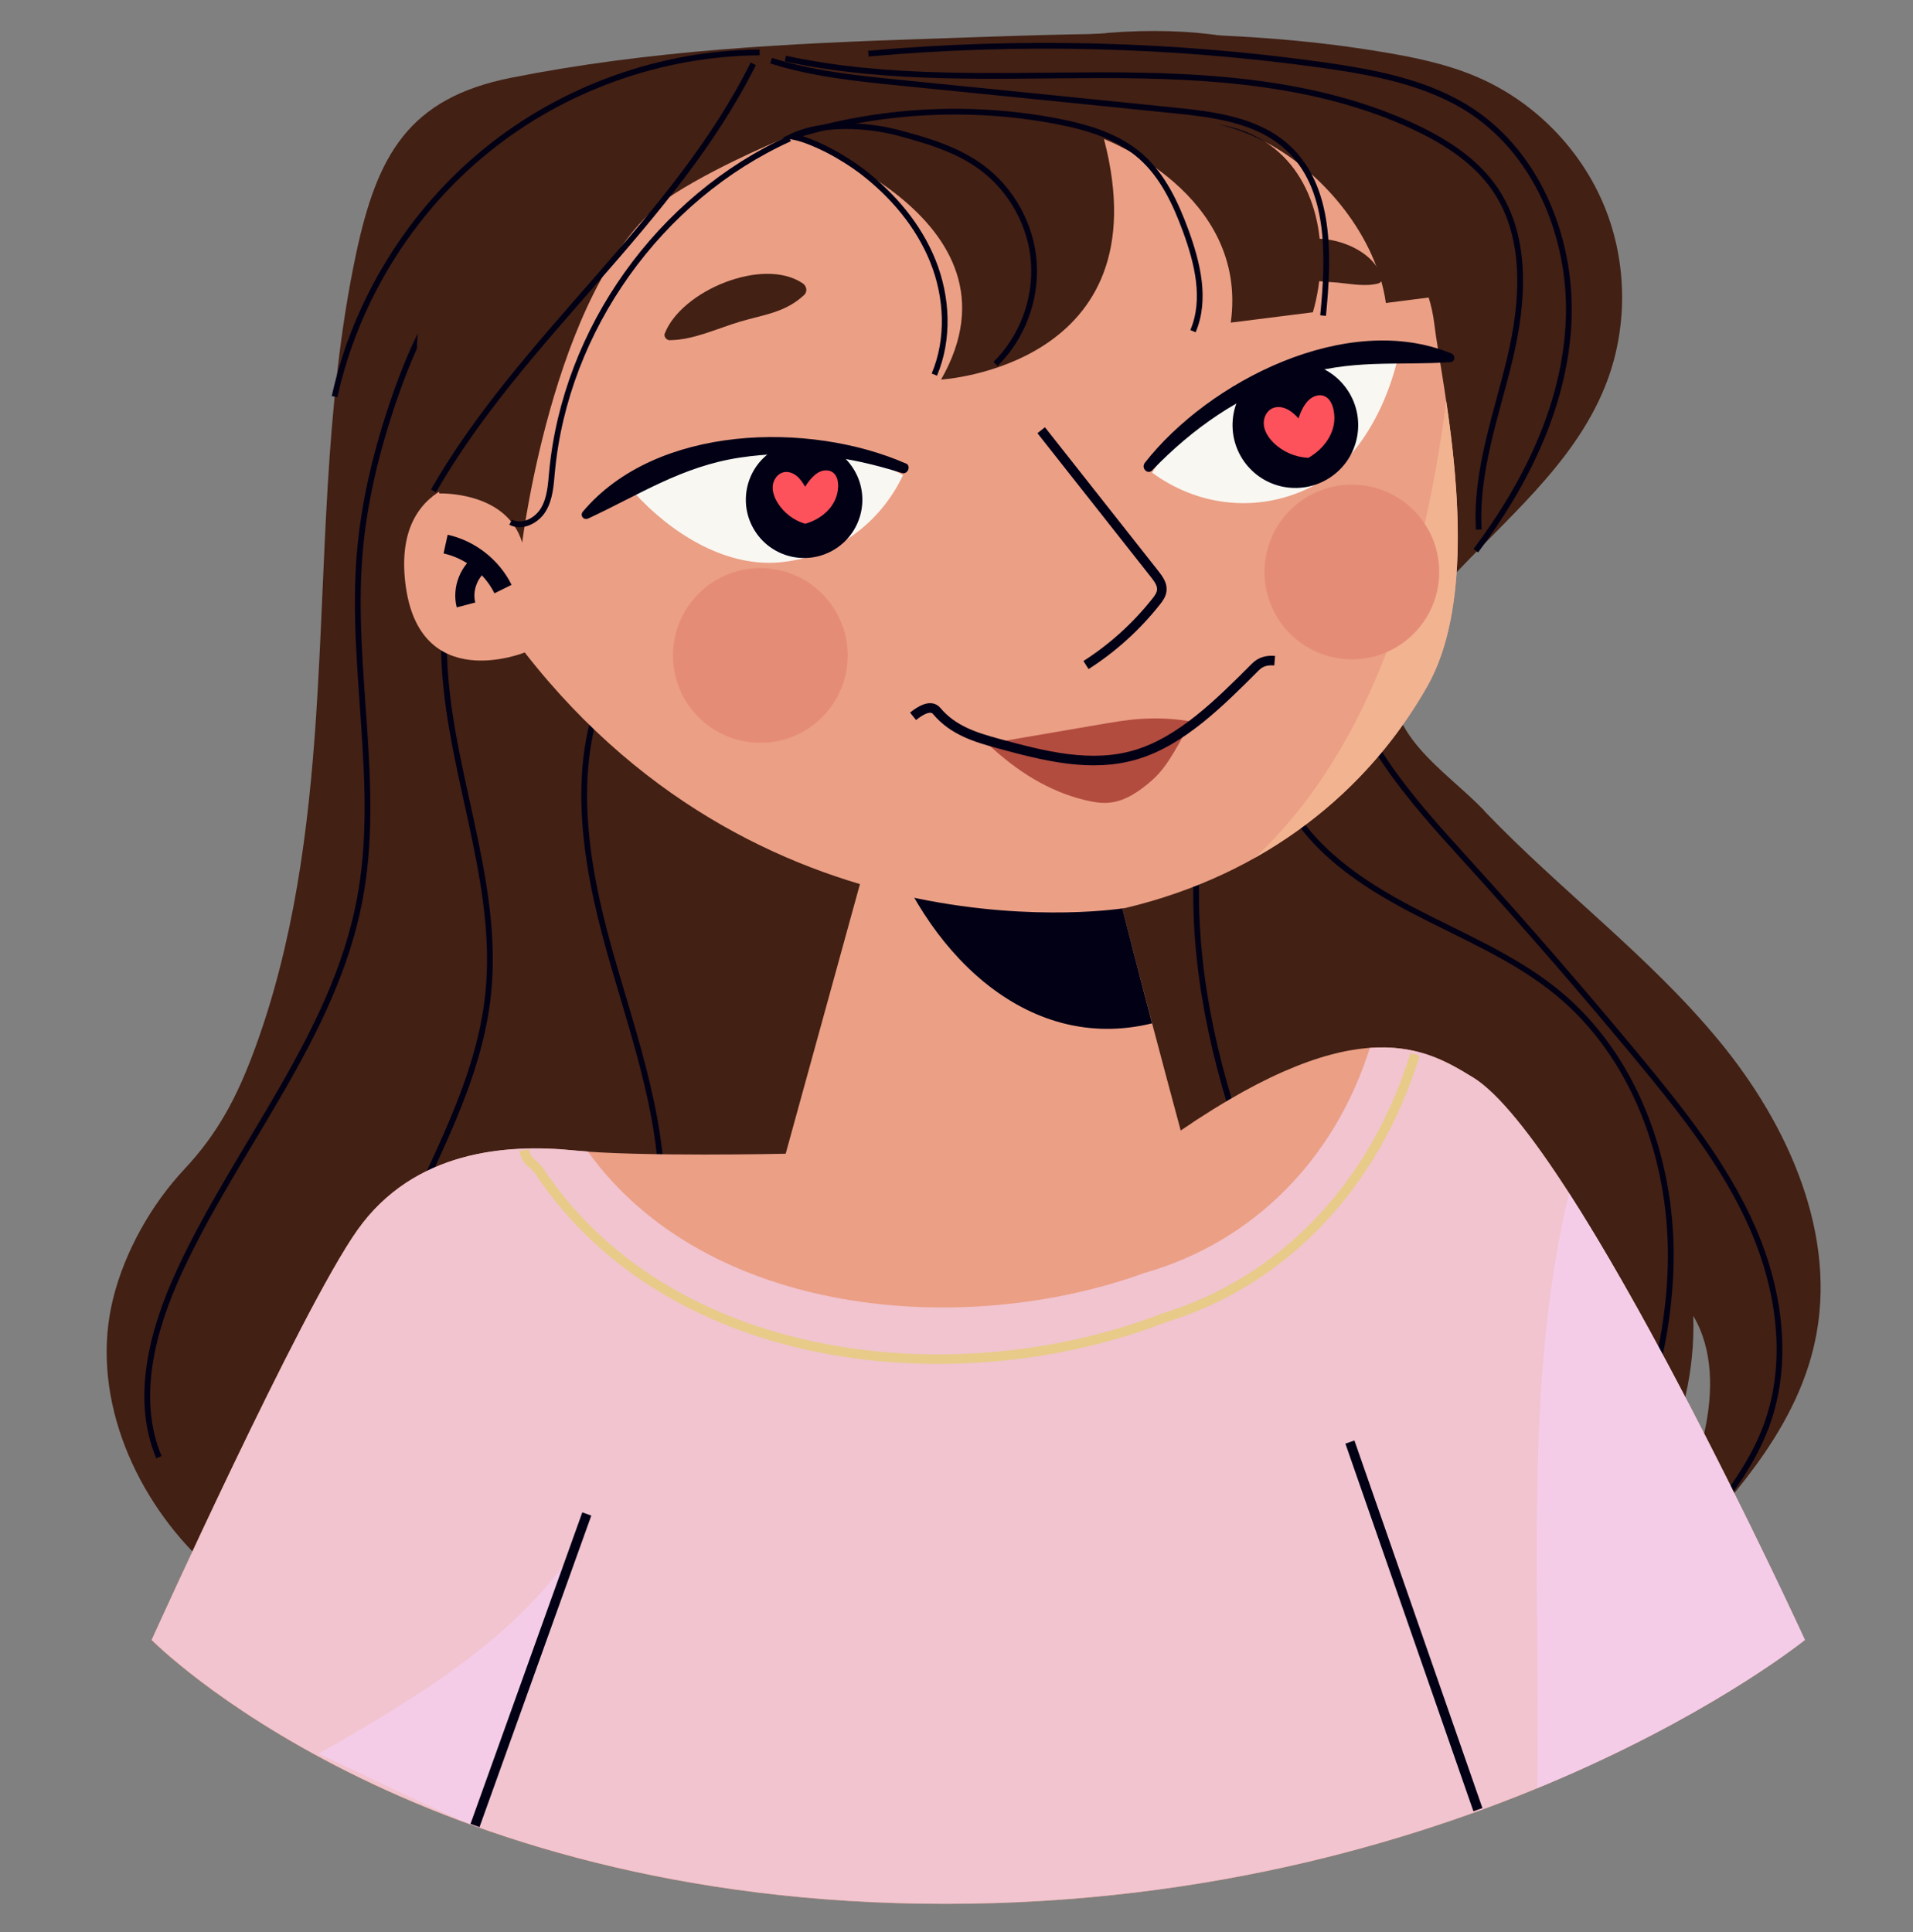 <svg width="100" height="101" viewBox="0 0 100 101" fill="none" xmlns="http://www.w3.org/2000/svg">
<rect x="0" y="0" width="100" height="101" fill="#808080" stroke="none"/>
<g clip-path="url(#clip0_303_429)">
<path d="M77.593 42.397C81.549 46.534 86.21 49.981 89.853 54.399C93.496 58.81 96.097 64.615 94.859 70.201C93.942 74.376 91.044 77.808 88.114 80.918C88.592 78.904 88.662 76.836 89.109 74.823C89.547 72.802 89.571 70.569 88.513 68.791C88.607 71.736 87.918 74.204 86.837 76.946C85.803 79.555 83.899 82.579 81.29 83.746C77.514 85.438 73.15 86.229 69.124 87.091C54.192 90.311 38.508 92.152 23.741 88.258C18.883 86.981 14.065 85.015 10.462 81.513C6.866 78.011 4.696 72.739 5.918 67.866C6.529 65.422 7.908 62.97 9.631 61.129C11.41 59.233 12.412 57.306 13.329 54.807C15.358 49.284 16.126 43.385 16.517 37.54C17.058 29.424 16.925 21.214 18.617 13.254C19.714 8.115 21.351 5.13 26.718 4.065C33.988 2.623 41.172 2.271 48.536 2.028C56.511 1.762 64.11 1.378 72.062 2.686C73.84 2.976 75.618 3.329 77.271 4.049C80.225 5.334 82.645 7.802 83.868 10.787C85.09 13.764 85.105 17.226 83.899 20.211C82.246 24.324 78.595 27.223 75.611 30.489C74.443 31.774 73.323 33.192 72.931 34.885C72.132 38.308 75.532 40.227 77.585 42.374L77.593 42.397Z" fill="#422014"/>
<path d="M39.174 3.14C34.92 5.522 31.645 7.575 27.877 10.661C26.193 12.04 24.547 13.505 23.286 15.283C22.064 17.007 21.241 18.981 20.56 20.979C19.675 23.58 19.017 26.275 18.797 29.017C18.311 35.025 19.933 41.144 18.797 47.066C17.45 54.148 12.42 59.891 9.388 66.44C7.978 69.496 7.007 73.076 8.307 76.178" stroke="#010015" stroke-width="0.3" stroke-miterlimit="10"/>
<path d="M23.208 33.662C23.208 39.804 26.138 45.774 25.527 51.885C25.065 56.507 22.636 60.651 20.779 64.913C18.923 69.174 17.638 74.126 19.479 78.388" stroke="#010015" stroke-width="0.3" stroke-miterlimit="10"/>
<path d="M31.865 35.37C29.71 39.742 30.533 44.959 31.849 49.652C33.165 54.344 34.943 59.068 34.552 63.926C34.278 67.279 32.93 70.538 30.76 73.107" stroke="#010015" stroke-width="0.3" stroke-miterlimit="10"/>
<path d="M63.969 38.01C62.245 42.75 62.198 47.967 63.123 52.926C64.047 57.878 65.92 62.609 67.964 67.208" stroke="#010015" stroke-width="0.3" stroke-miterlimit="10"/>
<path d="M65.834 35.096C65.959 37.383 66.155 39.734 67.197 41.771C68.552 44.411 71.145 46.166 73.769 47.544C76.394 48.923 79.191 50.051 81.47 51.939C85.434 55.23 87.362 60.541 87.338 65.696C87.315 70.851 85.544 75.857 83.139 80.409" stroke="#010015" stroke-width="0.3" stroke-miterlimit="10"/>
<path d="M69.986 33.913C70.557 38.269 73.73 41.755 76.676 44.998C79.755 48.383 82.747 51.838 85.669 55.363C87.934 58.105 90.182 60.925 91.608 64.176C93.034 67.435 93.566 71.219 92.329 74.557C91.545 76.672 90.111 78.466 88.701 80.221" stroke="#010015" stroke-width="0.3" stroke-miterlimit="10"/>
<path d="M45.755 43.306L41.07 60.314C41.07 60.314 33.431 60.486 29.961 60.142C26.49 59.797 21.633 60.142 18.68 64.31C15.726 68.477 7.924 85.736 7.924 85.736C7.924 85.736 21.461 99.532 49.398 99.532C77.334 99.532 94.342 85.736 94.342 85.736C94.342 85.736 82.371 59.625 76.989 56.327C74.608 54.862 71.09 52.684 61.721 59.1C61.721 59.1 57.208 42.444 57.553 42.272C57.898 42.1 45.755 43.314 45.755 43.314V43.306Z" fill="#EB9F85"/>
<path d="M60.224 53.498C58.947 48.641 57.341 42.374 57.553 42.264C57.858 42.108 48.261 43.056 46.162 43.267C48.238 49.581 53.55 55.128 60.224 53.498Z" fill="#010015"/>
<path d="M76.989 56.319C75.736 55.551 74.161 54.595 71.607 54.783C69.766 60.635 65.473 64.936 59.84 66.542C50.306 70.005 36.91 68.814 30.729 60.196C30.462 60.181 30.204 60.157 29.969 60.134C26.498 59.789 21.641 60.134 18.688 64.302C15.734 68.469 7.931 85.728 7.931 85.728C7.931 85.728 21.469 99.524 49.405 99.524C77.342 99.524 94.35 85.728 94.35 85.728C94.35 85.728 82.379 59.617 76.997 56.319H76.989Z" fill="#F1C4CF"/>
<path d="M16.651 91.682C17.936 92.246 23.506 94.988 24.994 95.521C26.976 90.852 27.775 85.94 29.851 81.286C26.898 85.485 22.518 88.36 16.651 91.682Z" fill="#F5CCE8"/>
<path d="M82.019 62.382C79.629 72.316 80.53 83.127 80.358 93.476C89.352 89.77 94.342 85.728 94.342 85.728C94.342 85.728 87.644 71.125 82.019 62.374V62.382Z" fill="#F5CCE8"/>
<path d="M53.463 2.529C60.412 2.529 74.059 9.118 74.976 16.928C75.321 19.882 77.749 30.286 74.631 35.84C71.505 41.395 66.131 45.727 58.838 47.466C58.838 47.466 40.271 50.592 27.43 34.109C27.43 34.109 21.876 36.365 21.187 30.466C20.489 24.567 26.044 24.911 26.044 24.911C26.044 24.911 20.842 2.529 53.463 2.529Z" fill="#EB9F85"/>
<path d="M65.591 44.842C69.516 42.632 72.563 39.507 74.631 35.84C76.864 31.86 76.261 25.405 75.603 20.971C74.427 29.847 71.85 38.966 65.598 44.842H65.591Z" fill="#F2B391"/>
<path d="M33.142 25.734C37.129 22.773 42.88 22.405 47.204 24.841C45.982 27.419 43.561 29.158 40.717 29.401C37.873 29.643 35.045 27.849 33.134 25.734H33.142Z" fill="#F9F7F2"/>
<path d="M39.472 27.771C40.38 29.189 42.268 29.596 43.678 28.688C45.096 27.779 45.504 25.891 44.595 24.481C43.686 23.063 41.798 22.655 40.388 23.564C38.97 24.473 38.563 26.361 39.472 27.771Z" fill="#010015"/>
<path d="M73.041 18.848C68.129 18.119 62.888 20.517 60.224 24.708C62.52 26.4 65.473 26.792 68.098 25.663C70.714 24.535 72.359 21.613 73.041 18.848Z" fill="#F9F7F2"/>
<path d="M70.988 22.483C70.847 24.293 69.265 25.64 67.455 25.499C65.645 25.358 64.298 23.776 64.439 21.966C64.58 20.156 66.162 18.809 67.972 18.95C69.782 19.091 71.129 20.673 70.988 22.483Z" fill="#010015"/>
<path d="M26.294 30.795C25.715 29.62 24.579 28.727 23.294 28.445" stroke="#010015" stroke-miterlimit="10"/>
<path d="M25.26 29.361C24.524 29.816 24.14 30.787 24.36 31.625" stroke="#010015" stroke-miterlimit="10"/>
<path d="M66.147 7.426C65.457 6.987 64.65 6.666 63.703 6.525C64.525 6.689 65.356 7.003 66.147 7.426Z" stroke="#010015" stroke-miterlimit="10"/>
<path d="M57.858 1.73C39.064 3.219 33.385 1.456 26.083 8.358C18.782 15.252 22.973 25.797 22.973 25.797C22.973 25.797 26.49 25.664 27.297 28.366C27.297 28.366 29.076 14.03 35.273 10.113C37.842 8.491 41.219 7.136 41.219 7.136C41.219 7.136 54.059 11.327 49.194 19.843C49.194 19.843 60.82 19.169 57.709 7.269C57.709 7.269 65.277 10.105 64.337 16.866L68.63 16.325C69.594 12.957 68.865 9.165 66.139 7.418C65.34 7.003 64.517 6.681 63.695 6.517C64.65 6.65 65.45 6.979 66.139 7.418C69.288 9.071 71.975 12.463 72.445 15.84L75.015 15.511C75.015 15.511 76.637 0.234 57.843 1.722L57.858 1.73Z" fill="#422014"/>
<path d="M35.014 17.782C36.228 17.782 37.536 17.156 38.696 16.811C39.926 16.451 41.07 16.333 42.041 15.416C42.229 15.236 42.159 14.946 41.963 14.813C39.895 13.411 35.625 15.189 34.748 17.438C34.685 17.61 34.849 17.782 35.014 17.79V17.782Z" fill="#422014"/>
<path d="M72.226 14.531C71.827 12.87 68.904 11.954 67.541 12.8C66.993 13.145 66.954 13.991 67.541 14.32C68.254 14.719 69.132 14.704 69.923 14.774C70.604 14.837 71.396 15.001 72.062 14.813C72.187 14.774 72.25 14.657 72.218 14.531H72.226Z" fill="#422014"/>
<path d="M54.427 22.491L60.365 30.019C60.553 30.262 60.757 30.536 60.733 30.842C60.718 31.077 60.569 31.288 60.42 31.469C59.394 32.761 58.156 33.882 56.769 34.767" stroke="#010015" stroke-width="0.5" stroke-miterlimit="10"/>
<path d="M62.292 37.72C61.423 37.571 60.553 37.524 59.676 37.579C58.892 37.626 58.109 37.767 57.333 37.901C55.43 38.23 53.526 38.551 51.622 38.88C53.173 40.337 54.834 41.371 56.707 41.825C57.161 41.935 57.623 42.013 58.078 41.951C58.869 41.849 59.597 41.347 60.255 40.76C61.117 39.992 61.634 38.786 62.292 37.72Z" fill="#B24C3F"/>
<path d="M66.632 34.54C66.257 34.508 65.912 34.571 65.614 34.877C63.718 36.78 61.736 38.739 59.41 39.444C57.036 40.165 54.552 39.514 52.163 38.864C51.027 38.551 49.828 38.198 48.967 37.172C48.661 36.796 48.089 37.156 47.729 37.446" stroke="#010015" stroke-width="0.5" stroke-miterlimit="10"/>
<path d="M39.746 38.833C42.268 38.833 44.313 36.788 44.313 34.266C44.313 31.743 42.268 29.698 39.746 29.698C37.223 29.698 35.178 31.743 35.178 34.266C35.178 36.788 37.223 38.833 39.746 38.833Z" fill="#E58C77"/>
<path d="M70.667 34.469C73.19 34.469 75.234 32.424 75.234 29.902C75.234 27.379 73.19 25.334 70.667 25.334C68.145 25.334 66.1 27.379 66.1 29.902C66.1 32.424 68.145 34.469 70.667 34.469Z" fill="#E58C77"/>
<path d="M42.08 27.379C41.493 27.207 40.968 26.807 40.647 26.282C40.482 26.016 40.365 25.703 40.396 25.39C40.427 25.076 40.639 24.771 40.944 24.692C41.179 24.63 41.438 24.716 41.634 24.872C41.83 25.029 41.963 25.233 42.088 25.444C42.245 25.186 42.464 24.912 42.715 24.739C42.966 24.567 43.326 24.52 43.561 24.716C43.765 24.88 43.819 25.178 43.812 25.444C43.78 26.416 43.013 27.121 42.08 27.387V27.379Z" fill="#FD525B"/>
<path d="M68.372 23.932C67.698 23.901 67.04 23.611 66.562 23.133C66.319 22.89 66.115 22.585 66.069 22.248C66.022 21.903 66.17 21.527 66.476 21.363C66.711 21.237 67.009 21.261 67.251 21.378C67.494 21.488 67.698 21.676 67.878 21.872C67.98 21.559 68.137 21.206 68.364 20.963C68.591 20.72 68.959 20.572 69.257 20.72C69.523 20.846 69.649 21.143 69.711 21.433C69.931 22.475 69.296 23.423 68.372 23.948V23.932Z" fill="#FD525B"/>
<path d="M47.353 24.23C42.307 22.021 34.309 22.185 30.47 26.745C30.298 26.948 30.509 27.215 30.752 27.105C33.424 25.86 35.656 24.379 38.665 23.924C41.673 23.47 44.368 23.846 47.149 24.731C47.439 24.825 47.65 24.355 47.361 24.23H47.353Z" fill="#010015"/>
<path d="M60.232 24.582C62.347 22.389 64.799 20.673 67.714 19.71C70.628 18.746 73.002 19.122 75.806 18.934C76.073 18.918 76.104 18.582 75.869 18.48C70.424 16.231 63.185 19.929 59.848 24.191C59.637 24.465 59.981 24.841 60.24 24.582H60.232Z" fill="#010015"/>
<path d="M24.83 95.434L30.674 79.147" stroke="#010015" stroke-width="0.5" stroke-miterlimit="10"/>
<path d="M70.565 75.387L77.256 94.604" stroke="#010015" stroke-width="0.5" stroke-miterlimit="10"/>
<path d="M27.399 60.126C27.532 60.808 27.838 60.706 28.222 61.278C35.155 71.603 50.189 73.037 60.874 68.885C67.095 66.981 71.858 61.967 73.973 55.12" stroke="#E8CB89" stroke-width="0.5" stroke-miterlimit="10"/>
<path d="M48.841 19.584C49.625 17.72 49.523 15.542 48.771 13.662C48.019 11.781 46.656 10.183 45.05 8.953C44.125 8.248 42.55 7.347 41.399 7.136C42.958 6.392 45.269 6.501 46.938 6.94C48.473 7.347 50.04 7.81 51.317 8.758C52.884 9.917 53.91 11.781 54.043 13.724C54.176 15.667 53.432 17.657 52.038 19.028" stroke="#010015" stroke-width="0.3" stroke-miterlimit="10"/>
<path d="M41.422 7.128C45.856 5.741 50.635 5.467 55.195 6.329C56.793 6.635 58.43 7.105 59.645 8.186C60.788 9.196 61.454 10.63 61.979 12.056C62.598 13.748 63.068 15.652 62.363 17.312" stroke="#010015" stroke-width="0.3" stroke-miterlimit="10"/>
<path d="M26.694 27.301C27.297 27.614 28.065 27.223 28.41 26.635C28.755 26.055 28.794 25.343 28.856 24.669C29.554 17.226 34.473 10.324 41.281 7.246" stroke="#010015" stroke-width="0.3" stroke-miterlimit="10"/>
<path d="M39.707 2.741C34.559 2.78 29.444 4.605 25.448 7.849C21.453 11.084 18.594 15.707 17.489 20.736" stroke="#010015" stroke-width="0.3" stroke-miterlimit="10"/>
<path d="M22.66 25.664C27.29 17.579 35.218 11.672 39.377 3.336" stroke="#010015" stroke-width="0.3" stroke-miterlimit="10"/>
<path d="M77.146 28.789C79.731 25.35 81.729 21.323 81.987 17.03C82.246 12.737 80.507 8.178 76.919 5.804C74.647 4.308 71.881 3.791 69.186 3.407C61.313 2.302 53.315 2.098 45.394 2.804" stroke="#010015" stroke-width="0.3" stroke-miterlimit="10"/>
<path d="M41.054 3.062C46.475 4.237 52.084 3.932 57.639 3.932C63.185 3.932 68.897 4.284 73.918 6.627C75.556 7.394 77.146 8.405 78.164 9.909C79.872 12.432 79.637 15.777 78.932 18.738C78.227 21.699 77.123 24.645 77.303 27.685" stroke="#010015" stroke-width="0.3" stroke-miterlimit="10"/>
<path d="M40.31 3.172C42.472 3.861 44.752 4.096 47.016 4.323C51.779 4.801 56.542 5.279 61.305 5.765C63.42 5.976 65.7 6.259 67.275 7.684C69.594 9.784 69.469 13.395 69.163 16.498" stroke="#010015" stroke-width="0.3" stroke-miterlimit="10"/>
</g>
<defs>
<clipPath id="clip0_303_429">
<rect width="90.805" height="100" fill="white" transform="translate(4.598 0.673)"/>
</clipPath>
</defs>
</svg>
